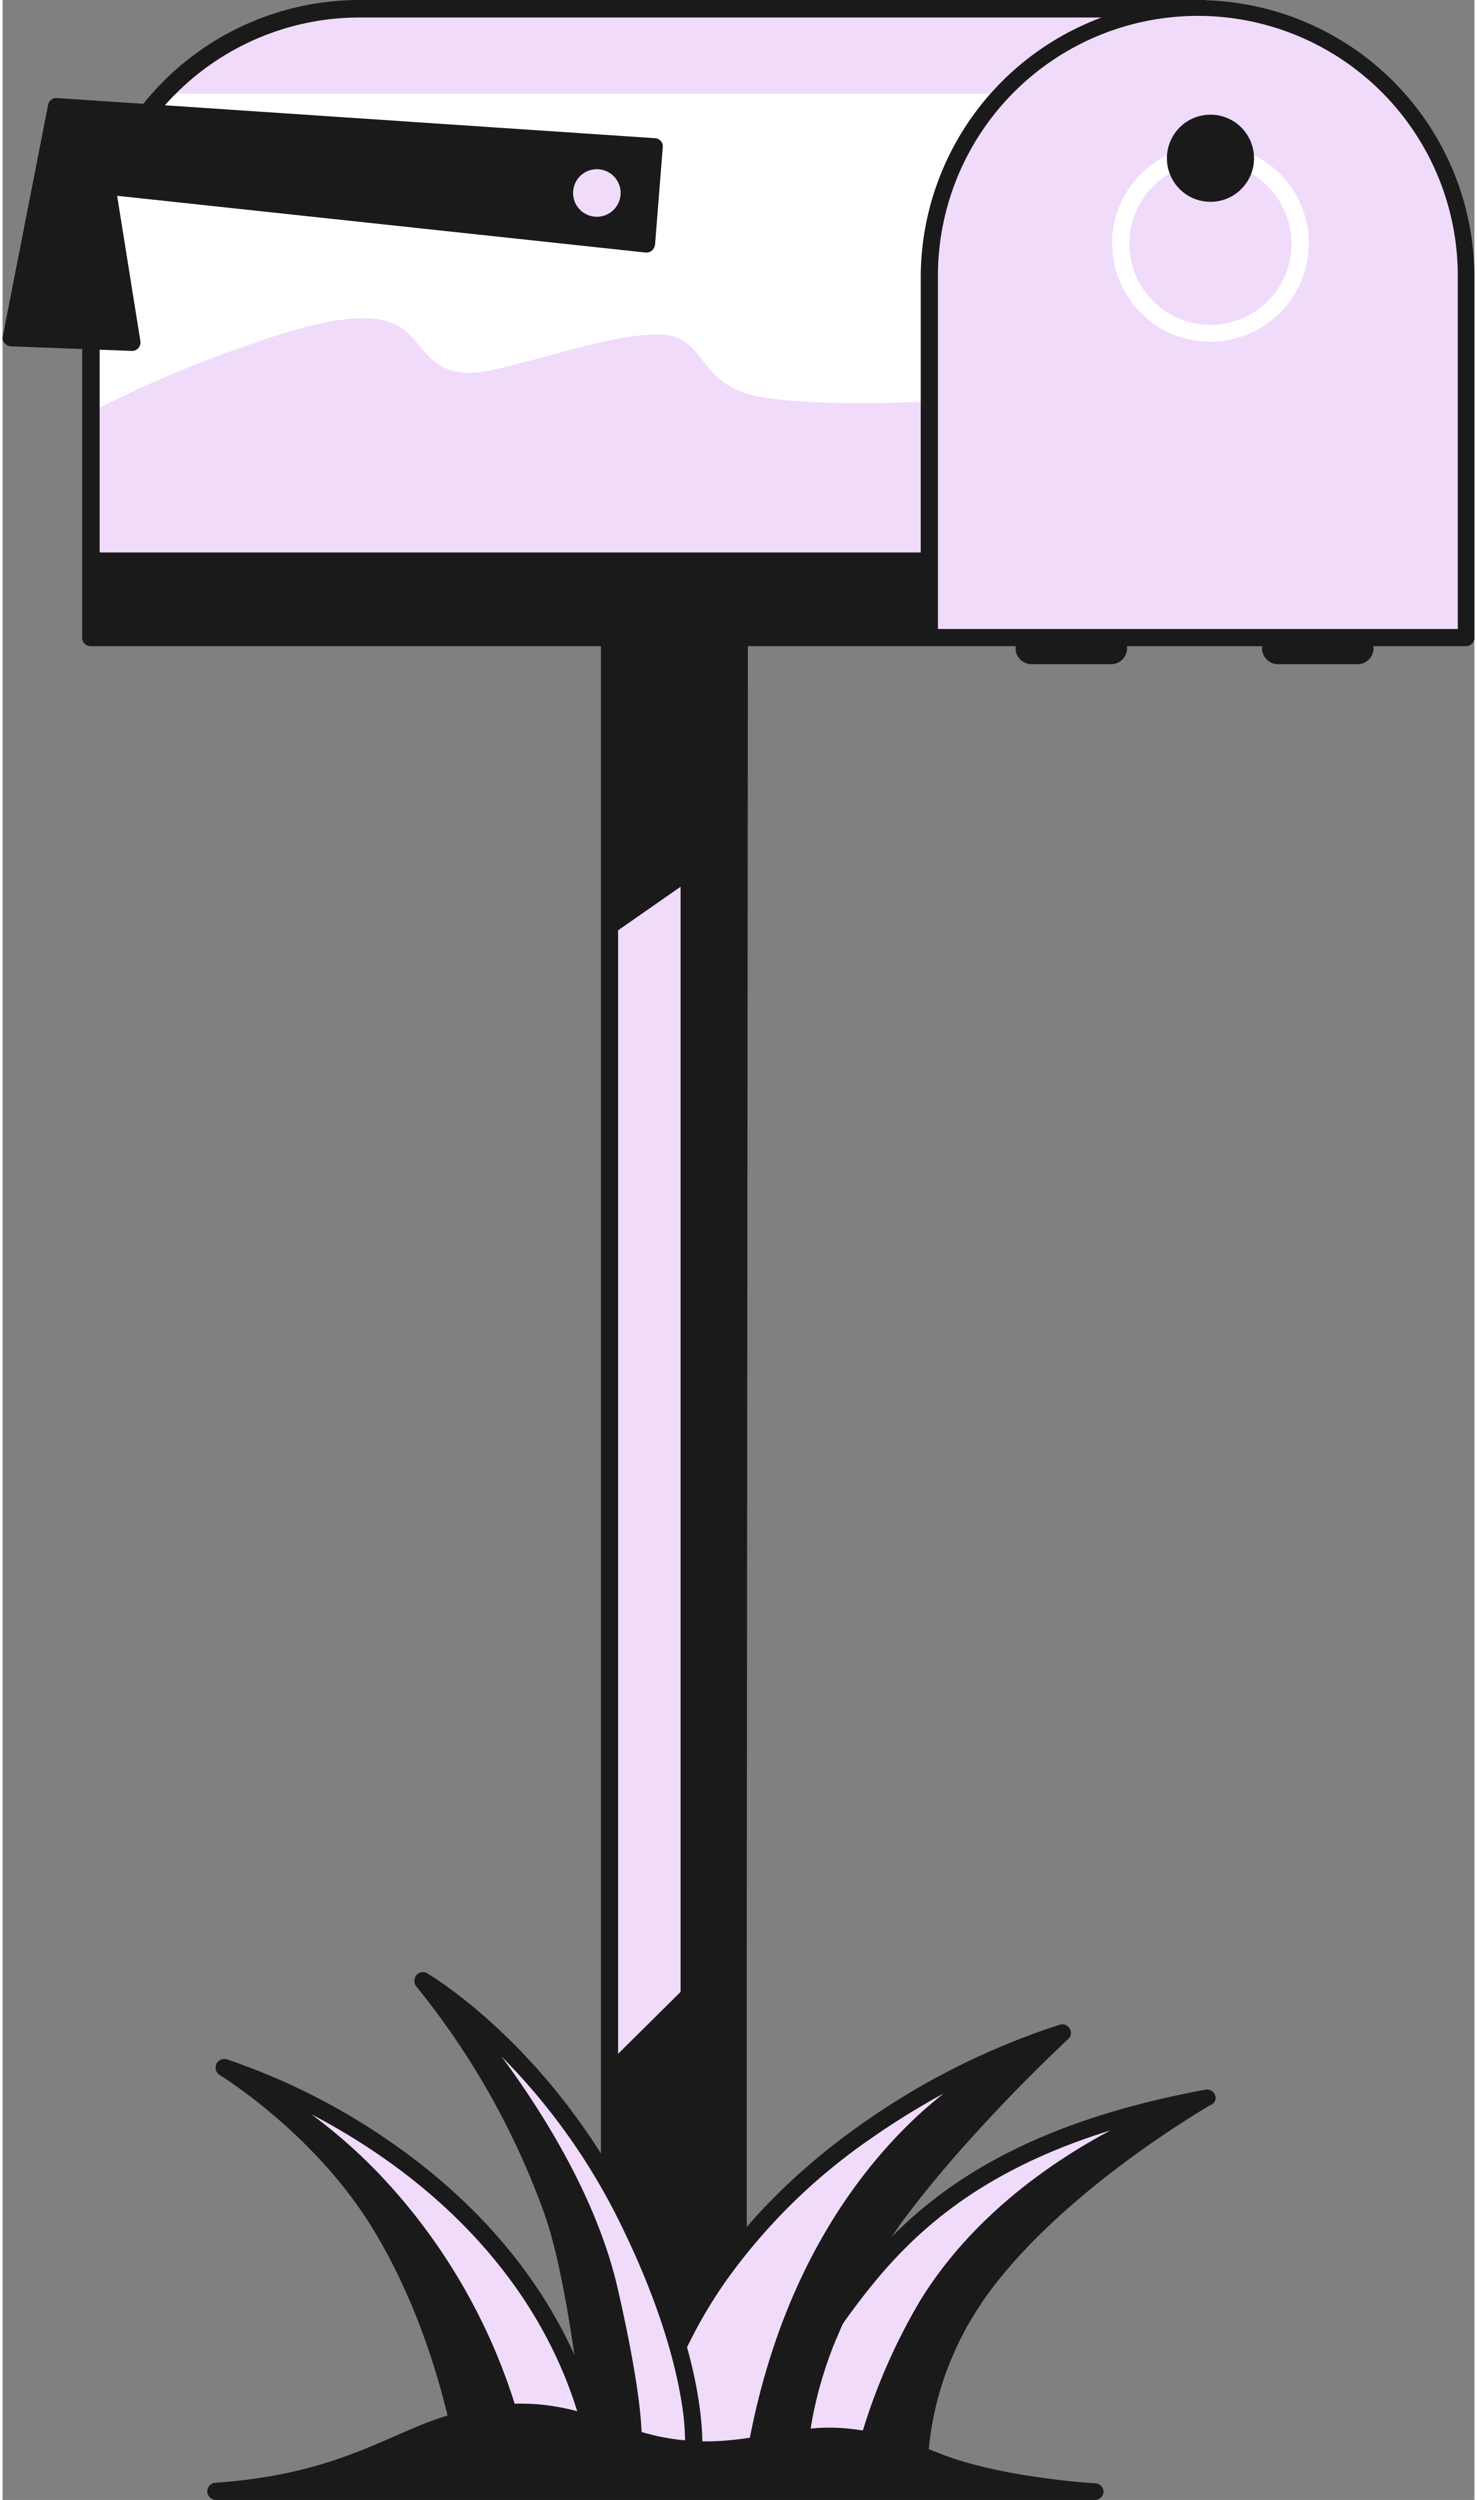 <?xml version="1.0" encoding="UTF-8"?><svg xmlns="http://www.w3.org/2000/svg" viewBox="0 0 223.18 378.937" x="0px" y="0px" width="224px" height="379px" version="1.1" xmlns:xlink="http://www.w3.org/1999/xlink"><rect x="0" y="0" width="223.18" height="378.937" fill="#808080" stroke="none"/><title>mailbox</title><g id="Layer_2" data-name="Layer 2"><g id="mailbox"><rect x="91.116" y="117.158" width="16.687" height="203.201" style="fill:#f1dbfb"/><path d="M111.671,95.3H92.029a1.281,1.281,0,0,0-1.3,1.3v280.2a1.281,1.281,0,0,0,1.3,1.3H104.11a1.281,1.281,0,0,0,1.3-1.3V364.683h4.823v12.081a1.3,1.3,0,0,0,2.608,0v-81.7l.173-198.508A1.37,1.37,0,0,0,111.671,95.3ZM102.806,375.5H93.333V357.991h9.473Zm0-73.571-9.473,9.386v-170.3l9.473-6.6Z" style="fill:#1a1a1a"/><path d="M124.056,354.688c-5.606,7.909-7.3,14.21-7.648,18.556h22.771s-.348-7.474,4.65-18.382c9.125-19.946,38.806-36.807,38.806-36.807C144.307,325.138,133.269,341.738,124.056,354.688Z" style="fill:#f1dbfb"/><path d="M141.83,96.646H13.417V42.022A40.717,40.717,0,0,1,54.135,1.3H182.374" style="fill:#fff"/><path d="M183.2,1.391V1.347H54.961A40.636,40.636,0,0,0,25.281,14.21H151.52a40.674,40.674,0,0,0-11.037,27.855V60.838c-3.39.174-17.47.783-25.813-.738-9.517-1.739-7.779-9.17-14.862-9.387S82.3,54.407,73.951,56.145s-9.6-3.129-12.776-5.91c-4.736-4.172-15.209-1.173-27.247,3.259A175.351,175.351,0,0,0,14.2,62.055V84.087h126.24v12.6h81.393V42.065A40.564,40.564,0,0,0,183.2,1.391Z" style="fill:#f1dbfb"/><path d="M33.581,313.4S80.3,327.311,89.856,370.637l-20.12.3s-2.781-17.948-12.689-34.026C47.965,322.1,33.581,313.4,33.581,313.4Z" style="fill:#f1dbfb"/><path d="M160.69,308.147s-57.84,16.687-64.62,69.269L120.8,376.2s-1.651-11.994,8.344-30.636C138.092,328.875,160.69,308.147,160.69,308.147Z" style="fill:#f1dbfb"/><path d="M161.819,307.5a1.285,1.285,0,0,0-1.477-.608,111.08,111.08,0,0,0-30.159,15.122c-14.166,9.952-31.853,27.638-35.416,55.233a1.284,1.284,0,0,0,.347,1.043,1.4,1.4,0,0,0,.956.435h.044L120.84,377.5a1.28,1.28,0,0,0,.956-.478,1.585,1.585,0,0,0,.3-.739v-.261c0-.087-.869-7.257,3.3-18.9.044-.131.087-.217.131-.348l.391-1.043c.087-.217.174-.434.261-.608a6.6,6.6,0,0,1,.347-.826c.131-.261.217-.565.348-.825.087-.218.174-.435.3-.7.13-.3.3-.652.435-1,.086-.218.173-.391.26-.609.174-.347.348-.738.522-1.086l.261-.522c.173-.391.391-.782.608-1.216a2.3,2.3,0,0,0,.217-.478c.3-.565.565-1.13.913-1.695q.325-.587.652-1.173c.043-.087.087-.131.13-.218.217-.391.435-.738.652-1.13.043-.086.13-.217.174-.3.217-.347.434-.738.7-1.086.087-.087.13-.217.217-.3.174-.261.348-.522.522-.826.087-.174.217-.3.3-.478.174-.3.391-.565.565-.869.13-.217.3-.435.434-.652a1.857,1.857,0,0,0,.218-.3c.3-.435.651-.913.956-1.347v-.044c10.255-14.123,25.552-28.246,25.726-28.42A1.23,1.23,0,0,0,161.819,307.5Zm-51.756,37.72a88.776,88.776,0,0,1,21.555-21.033,117.421,117.421,0,0,1,11.081-6.866c-1.087.869-2.216,1.825-3.346,2.825-9.083,8.256-20.99,23.466-26.03,49.322l-2,5.823-13.776.7A71.213,71.213,0,0,1,110.063,345.215Z" style="fill:#1a1a1a"/><path d="M63.739,300.238S82.3,311.145,94.593,335.959c12.689,25.595,9.995,38.024,9.995,38.024l-14.6-.913s-2.26-25.682-6.475-37.807A119.135,119.135,0,0,0,63.739,300.238Z" style="fill:#f1dbfb"/><path d="M165.731,376.416c-.131,0-14.384-.825-23.727-4.563-5.911-2.346-12.907-4.606-20.164-3.65-1.869.261-3.563.522-5.215.782-5.823.956-10.429,1.695-17.208.305a49.664,49.664,0,0,1-6.475-1.956c-6.823-2.39-14.6-5.041-27.247-.608-2.043.695-4.042,1.607-6.171,2.52-6.649,2.912-14.167,6.171-27.247,7.083a1.305,1.305,0,0,0,.087,2.608h133.28a1.3,1.3,0,0,0,1.3-1.26A1.313,1.313,0,0,0,165.731,376.416Z" style="fill:#1a1a1a"/><path d="M183.852,317.577a1.276,1.276,0,0,0-1.478-.826c-38.067,7.04-49.583,23.293-58.839,36.329l-.609.826c-5.953,8.387-7.561,15.079-7.865,19.208a1.241,1.241,0,0,0,.347,1,1.4,1.4,0,0,0,.956.435h22.771a.546.546,0,0,0,.261-.044c.044,0,.044,0,.087-.043.044,0,.087-.044.174-.044a.154.154,0,0,0,.087-.043c.043,0,.087-.044.13-.087s.087-.043.087-.087l.087-.087h0c.043-.043.043-.087.087-.13,0-.044.043-.044.043-.087.044-.043.044-.087.087-.13,0-.044.044-.044.044-.087s.043-.131.043-.174v-.348s0-.478.044-1.347a46.589,46.589,0,0,1,4.476-16.47h0a10.622,10.622,0,0,1,.608-1.217c.043-.13.13-.217.174-.347.217-.391.391-.782.608-1.174a3.763,3.763,0,0,0,.261-.434c.13-.261.3-.478.435-.739.478-.782.956-1.564,1.477-2.3v-.043c11.3-16.557,34.417-29.811,34.678-29.985A1.131,1.131,0,0,0,183.852,317.577ZM125.1,355.427l.609-.826c7.648-10.777,16.9-23.814,42.282-31.679-8.734,4.65-20.859,12.863-28.811,25.726a90.668,90.668,0,0,0-9.734,23.292h-11.6C118.407,368.073,120.145,362.424,125.1,355.427Z" style="fill:#1a1a1a"/><path d="M91.16,370.332C86.119,347.561,70.823,332.96,58.872,324.7a99.055,99.055,0,0,0-24.9-12.559,1.316,1.316,0,0,0-1.043,2.39c.13.087,14.21,8.691,23.075,23.075,9.647,15.644,12.472,33.374,12.515,33.548,0,.044,0,.087.044.087,0,.043,0,.043.043.087a.228.228,0,0,0,.087.174v.043c.044.087.087.131.131.217h0l.043.044.13.13c.044.044.087.044.131.087l.043.044a1.233,1.233,0,0,0,.565.173h.087l7.3-.13c.043.174.13.3.173.478.478,1.26.826,2.216,1.7,2.216a2.575,2.575,0,0,0,.522-.087c.521-.173,1.086-.651.782-1.955-.044-.174-.087-.391-.174-.695l9.821-.131a1.3,1.3,0,0,0,1-.478A1.722,1.722,0,0,0,91.16,370.332Zm-11.907-.869c-.435-1.347-.956-3.042-1.608-5.127a89.506,89.506,0,0,0-21.206-35.5,80.615,80.615,0,0,0-9.6-8.344,98.266,98.266,0,0,1,10.6,6.388c11.255,7.779,25.6,21.424,30.767,42.457Z" style="fill:#1a1a1a"/><path d="M95.766,335.394c-12.341-24.9-30.593-35.808-31.375-36.286a1.272,1.272,0,0,0-1.651.3,1.371,1.371,0,0,0,0,1.7A117.606,117.606,0,0,1,82.208,335.7c3.085,8.822,5.128,25.161,6,33.027a1.606,1.606,0,0,0-.044.347,1.259,1.259,0,0,0,.218,1.043c.217,1.869.3,3.042.3,3.086a1.269,1.269,0,0,0,1.217,1.173l14.6.912h.087a1.3,1.3,0,0,0,1.26-1.043C105.935,373.766,108.5,361.12,95.766,335.394Zm7.649,37.242-6.649-.435c.391-2.39.3-8.691-3.477-25.248C90.16,333.221,81.86,320.1,75.646,311.71A95.742,95.742,0,0,1,93.42,336.524c6.431,12.95,8.734,22.38,9.6,27.985A36.7,36.7,0,0,1,103.415,372.636Z" style="fill:#1a1a1a"/><path d="M99.808,21.38a1.227,1.227,0,0,0-.913-.434L8.246,14.862A1.248,1.248,0,0,0,6.9,15.905L.033,50.974a1.114,1.114,0,0,0,.26,1.043,1.45,1.45,0,0,0,.956.478l18.339.7h.043a1.29,1.29,0,0,0,1.26-1.521L17.372,29.68l80.133,8.6a1.276,1.276,0,0,0,.956-.3,1.454,1.454,0,0,0,.478-.913l1.173-14.818A1.194,1.194,0,0,0,99.808,21.38Z" style="fill:#1a1a1a"/><circle cx="90.111" cy="29.252" r="3.607" transform="translate(55.59 117.479) rotate(-86.615)" style="fill:#f1dbfb"/><path d="M183.156,51.8a14.906,14.906,0,1,1,14.906-14.906A14.93,14.93,0,0,1,183.156,51.8Zm0-27.16a12.3,12.3,0,1,0,12.3,12.3A12.314,12.314,0,0,0,183.156,24.64Z" style="fill:#fff"/><circle cx="183.156" cy="23.988" r="6.605" style="fill:#1a1a1a"/><path d="M182.591.043c-.086,0-.173-.043-.26-.043H54.092A42.081,42.081,0,0,0,12.07,42.022V96.646a1.281,1.281,0,0,0,1.3,1.3H153.65c0,.087-.044.217-.044.3a2.431,2.431,0,0,0,2.434,2.434h12.037a2.431,2.431,0,0,0,2.434-2.434.637.637,0,0,0-.044-.3h20.555c0,.087-.043.217-.043.3a2.43,2.43,0,0,0,2.433,2.434h12.037a2.43,2.43,0,0,0,2.434-2.434.637.637,0,0,0-.044-.3h14.037a1.28,1.28,0,0,0,1.3-1.3V42.022A42.017,42.017,0,0,0,182.591.043ZM54.092,2.651H166.643a42.079,42.079,0,0,0-27.421,39.414V83.74H14.721V42.065A39.428,39.428,0,0,1,54.092,2.651ZM220.616,95.343H141.83V42.022a39.415,39.415,0,1,1,78.829,0V95.343Z" style="fill:#1a1a1a"/></g></g></svg>
